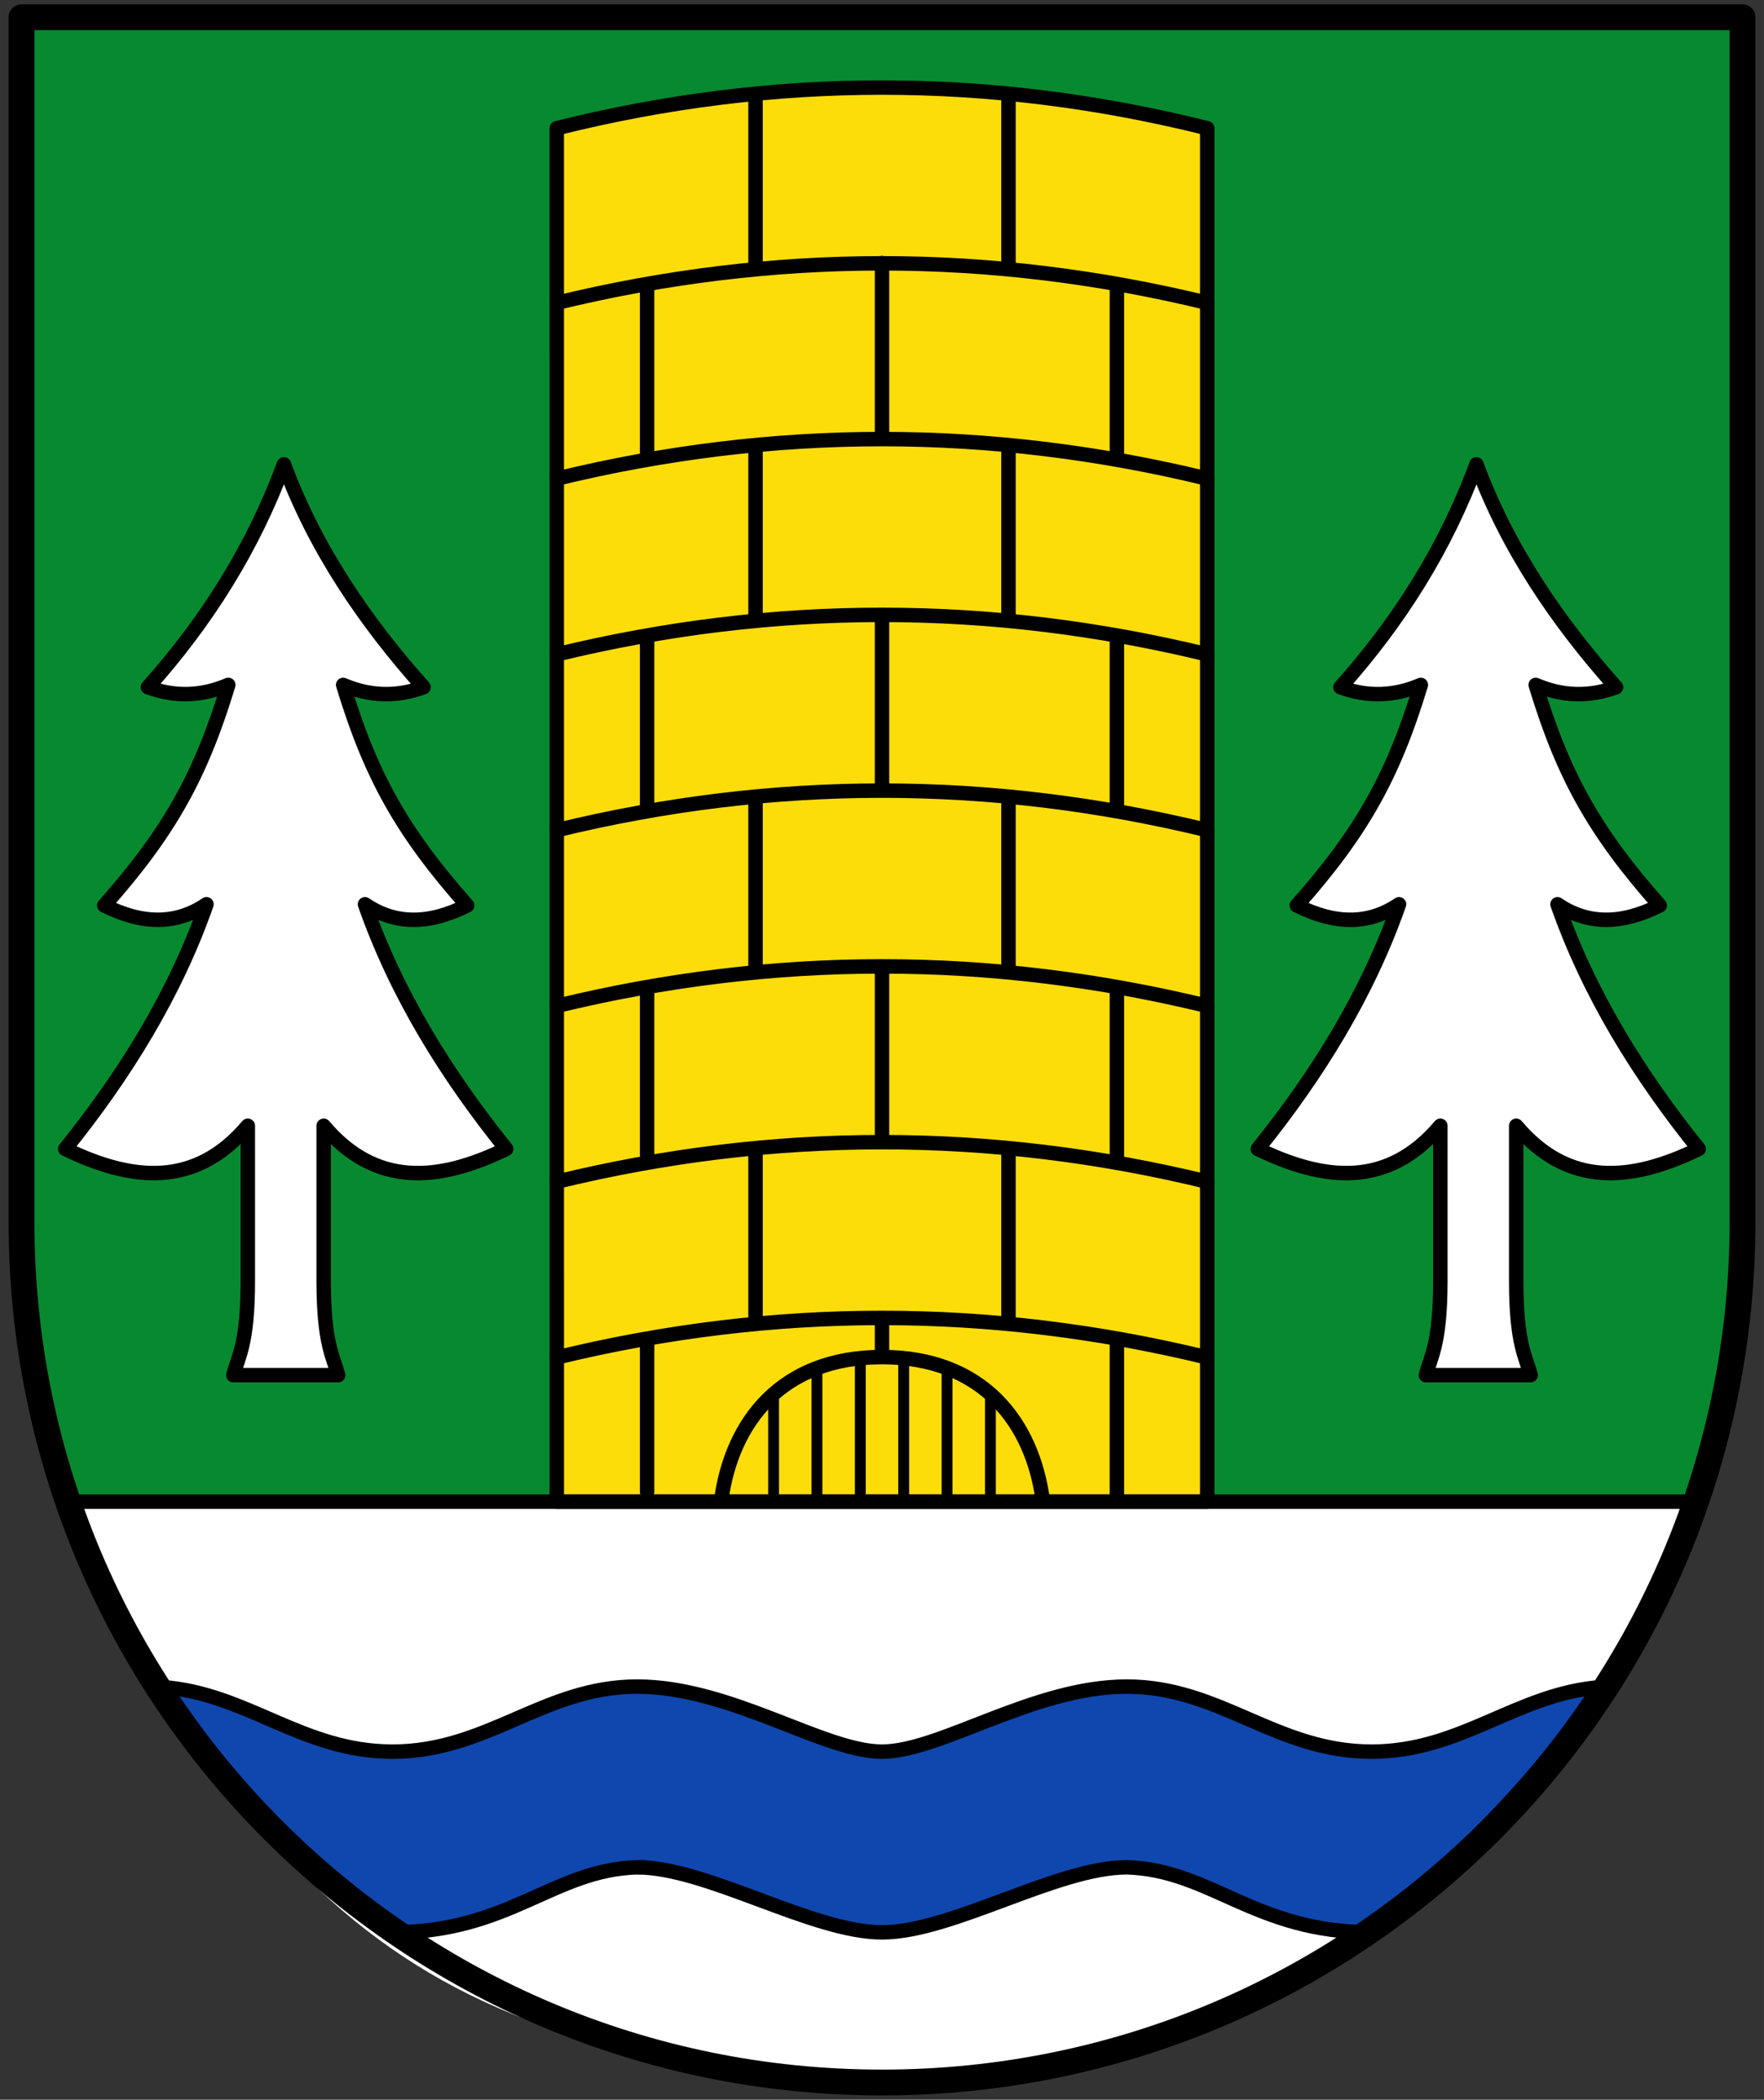 <svg xmlns="http://www.w3.org/2000/svg" height="488" viewBox="0 0 108.479 129.117" width="410"><rect x="0" y="0" width="108.479" height="129.117" fill="#333333" stroke="none"/><path d="M1.118 1.111h105.56l1.11 67.892c0 7.78.25 15.764-3.333 23.337H4.399c-2.311-7.465-3.281-14.447-3.281-23.337z" fill="#078930" fill-rule="evenodd"/><path d="M4.399 92.34c9.065 19.894 18.94 35.528 49.499 35.136 30.557-.391 42.177-15.177 50.028-35.136z" fill="#fff" fill-rule="evenodd"/><path d="M39.183 114.824c-5.18.155-7.864 4-15.046 4-5.627-4.65-10.353-9.38-14.223-15.085.28 0-.27-.018 0 0 5.264.353 8.627 3.972 14.223 3.973 5.882-.002 9.296-4 15.046-4 5.749 0 11.463 4 15.057 4 3.593 0 9.308-4 15.057-4 5.749 0 9.164 3.999 15.046 4 5.577-.002 8.936-3.596 14.17-3.97.286-.02-.299 0 0 0-3.442 5.061-8.279 10.188-14.17 15.083-7.183 0-9.866-3.846-15.046-4-4.312 0-10.76 4-15.057 4-4.298 0-10.745-4-15.057-4z" fill="#0f47af" stroke="#000" stroke-width=".889"/><path d="M90.796 28.554c1.904 5.157 4.988 9.676 8.586 13.704-1.647.612-3.295.565-4.943-.141 1.691 5.58 3.618 9.038 7.627 13.56-2.389 1.203-4.461 1.176-6.285-.07 1.945 5.554 5.033 10.51 8.686 15.044-4.142 2.009-8.02 2.379-11.226-1.425v9.556c0 3.872.593 4.636.889 5.779h-6.445c.296-1.143.89-1.907.89-5.779v-9.556c-3.206 3.804-7.085 3.434-11.227 1.425 3.653-4.534 6.741-9.49 8.686-15.044-1.824 1.246-3.896 1.273-6.285.07 4.01-4.522 5.936-7.98 7.627-13.56-1.648.706-3.295.753-4.943.141 3.598-4.028 6.46-8.547 8.363-13.704M17.46 28.554c1.905 5.157 4.988 9.676 8.587 13.704-1.648.612-3.296.565-4.944-.141 1.691 5.58 3.618 9.038 7.627 13.56-2.389 1.203-4.461 1.176-6.285-.07 1.945 5.554 5.034 10.51 8.686 15.044-4.142 2.009-8.02 2.379-11.226-1.425v9.556c0 3.872.593 4.636.889 5.779h-6.445c.297-1.143.89-1.907.89-5.779v-9.556C12.032 73.03 8.154 72.66 4.011 70.65c3.653-4.534 6.741-9.49 8.687-15.044-1.824 1.246-3.897 1.273-6.286.07 4.01-4.522 5.936-7.98 7.627-13.56-1.647.706-3.295.753-4.943.141 3.598-4.028 6.46-8.547 8.364-13.704" fill="#fff" fill-rule="evenodd" stroke="#000" stroke-width=".889" stroke-linecap="round" stroke-linejoin="round"/><path d="M34.239 7.885c13.334-3.334 26.667-3.334 40.001 0V92.34H34.24z" fill="#fcdd09" fill-rule="evenodd" stroke="#000" stroke-width=".889" stroke-linecap="round" stroke-linejoin="round"/><path d="M44.349 92.272c.65-4.843 3.718-8.822 9.89-8.822 6.197 0 9.266 4.01 9.899 8.879m-24.343-9.79v9.187m28.89-9.21v9.343M54.24 81.072v1.903m7.778-12.26v10.512M46.462 70.692v10.535m-6.667-20.47v10.247m28.89-10.268v10.4M54.24 59.492v10.468m7.778-20.891v10.379M46.462 49.045v10.402m-6.667-20.025v10.246M68.685 39.4v10.4M54.24 37.867v10.757m7.778-21.025v10.513M46.462 27.576V38.11m-6.667-20.47v10.246m28.89-10.268V28.02M54.24 16.175v10.668m7.778-21.025V16.33M46.462 5.795V16.33M34.239 83.475c13.334-3.243 26.667-3.243 40.001 0M34.24 72.666c13.334-3.242 26.667-3.242 40.001 0M34.24 61.858c13.334-3.243 26.667-3.243 40.001 0M34.24 51.05c13.334-3.243 26.667-3.243 40.001 0M34.24 40.24C47.573 37 60.906 37 74.24 40.241M34.24 29.433c13.334-3.243 26.667-3.243 40.001 0M34.24 18.624c13.334-3.242 26.667-3.242 40.001 0" fill="none" stroke="#000" stroke-width=".889" stroke-linecap="round" stroke-linejoin="round"/><path d="M55.573 83.56v8.78m2.667 0v-8.135m2.666 1.69v6.445m-8-8.78v8.78m-2.667 0v-8.135m-2.666 1.69v6.445" fill="none" stroke="#000" stroke-width=".667"/><path d="M1.323 1.06v74.083c0 29.224 23.692 52.915 52.917 52.915 29.224 0 52.915-23.691 52.916-52.915V1.059z" fill="none" stroke="#000" stroke-width="1.588" stroke-linecap="round" stroke-linejoin="round"/><path d="M4.399 92.34h100.056" fill="none" stroke="#000" stroke-width=".889"/></svg>